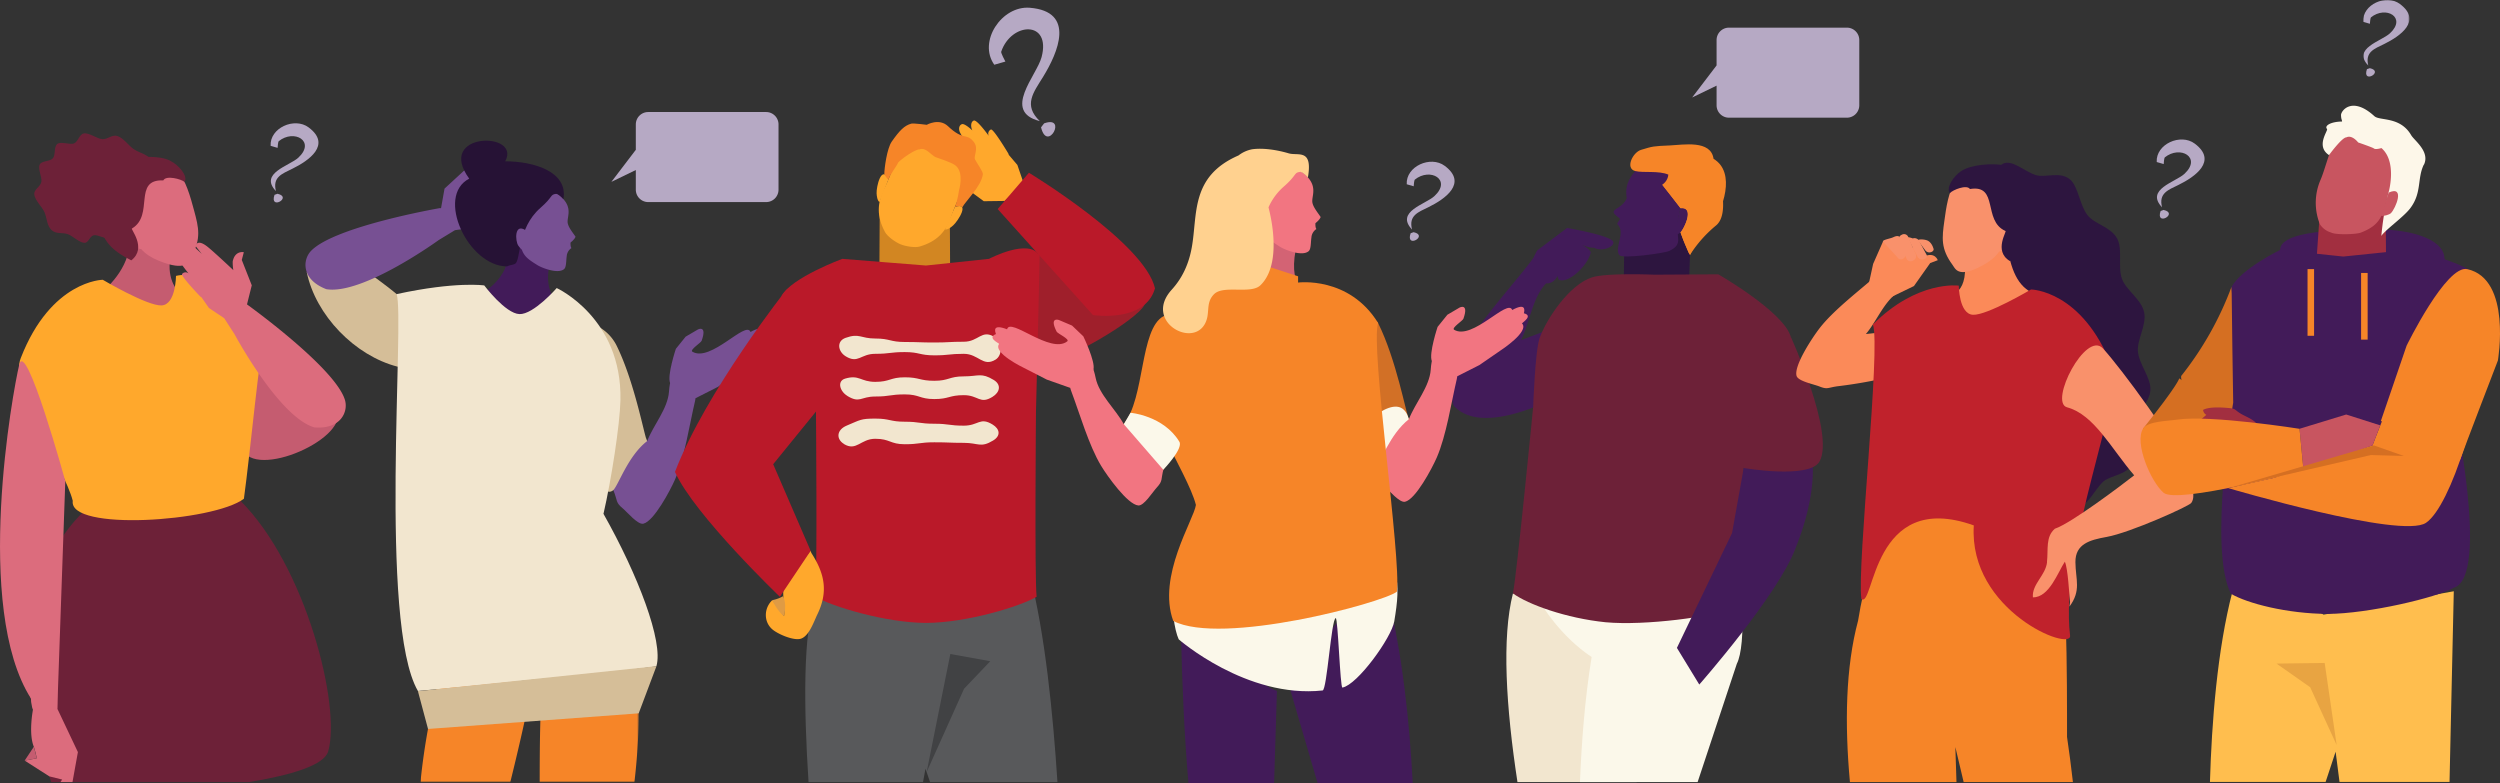 <svg id="Layer_1" data-name="Layer 1" xmlns="http://www.w3.org/2000/svg" xmlns:xlink="http://www.w3.org/1999/xlink" viewBox="0 0 1440 451.08"><rect x="0" y="0" width="1440" height="451.08" fill="#333333" stroke="none"/><defs><mask id="mask" x="1361.17" y="0" width="26.67" height="37.8" maskUnits="userSpaceOnUse"><g transform="translate(0 0)"><g id="mask-2"><polygon id="path-1" points="1361.17 0 1387.84 0 1387.84 37.8 1361.17 37.8 1361.17 0" style="fill:#fff;fill-rule:evenodd"/></g></g></mask><mask id="mask-2-2" x="242.19" y="336.06" width="125.71" height="114.48" maskUnits="userSpaceOnUse"><g transform="translate(0 0)"><g id="mask-4"><polygon id="path-3" points="242.19 336.06 367.9 336.06 367.9 450.54 242.19 450.54 242.19 336.06" style="fill:#fff;fill-rule:evenodd"/></g></g></mask></defs><g id="_0.0---DEV" data-name="0.0---DEV"><g id="_0.0--hero-desk" data-name="0.0--hero-desk"><g id="Group"><g id="hero-illustration-desk"><g id="Group-3"><g style="mask:url(#mask)"><path id="Fill-1" d="M1361.18,12.56c-.57-10,13.31-16.17,21.2-10.25,12.94,9.71,0,18.55-9,23-5.79,2.84-11.23,4.62-9.22,12.51-9.49-10,7.51-14,12.48-18.66,9.82-9.12-2.38-16.12-11-9.13-.31.25-.59,3.33-.59,3.68Z" transform="translate(0 0)" style="fill:#b6a9c4;fill-rule:evenodd"/></g></g><path id="Fill-4" d="M1363.35,39.85c-3,8.9,10.28,1.34,1.66-.59Z" transform="translate(0 0)" style="fill:#b6a9c4;fill-rule:evenodd"/><path id="Fill-6" d="M1242.27,93.33c-.59-10.31,13.76-16.72,21.91-10.6,13.38,10,0,19.18-9.31,23.75-6,2.94-11.6,4.78-9.53,12.93-9.81-10.32,7.76-14.51,12.9-19.28,10.15-9.43-2.45-16.67-11.35-9.45-.32.26-.61,3.45-.6,3.82Z" transform="translate(0 0)" style="fill:#b6a9c4;fill-rule:evenodd"/><path id="Fill-8" d="M1244.51,121.54c-3.12,9.19,10.64,1.38,1.72-.62Z" transform="translate(0 0)" style="fill:#b6a9c4;fill-rule:evenodd"/><path id="Fill-10" d="M155.88,84c-.59-10.31,13.76-16.72,21.91-10.6,13.37,10,0,19.18-9.32,23.75-6,3-11.59,4.78-9.53,12.93-9.8-10.31,7.77-14.51,12.91-19.27,10.15-9.44-2.46-16.68-11.35-9.45-.32.26-.61,3.45-.6,3.81Z" transform="translate(0 0)" style="fill:#b6a9c4;fill-rule:evenodd"/><path id="Fill-12" d="M158.12,112.22c-3.12,9.2,10.63,1.38,1.72-.61Z" transform="translate(0 0)" style="fill:#b6a9c4;fill-rule:evenodd"/><path id="Fill-14" d="M810.28,106.14c-.59-10.31,13.75-16.72,21.9-10.6,13.38,10,0,19.17-9.31,23.75-6,2.94-11.6,4.78-9.53,12.93-9.8-10.32,7.77-14.51,12.9-19.28,10.16-9.43-2.45-16.67-11.34-9.45-.32.26-.62,3.45-.61,3.81Z" transform="translate(0 0)" style="fill:#b6a9c4;fill-rule:evenodd"/><path id="Fill-16" d="M812.52,134.35c-3.12,9.19,10.63,1.37,1.71-.62Z" transform="translate(0 0)" style="fill:#b6a9c4;fill-rule:evenodd"/><path id="Fill-18" d="M572.71,37.29C563.17,23.94,577,3.15,593.18,4.47c26.5,2.16,16.25,25.79,7.62,39.83-5.55,9-11.55,16.27-1.85,25.47-21.93-5.56-1.86-26.1,1-36.87,5.65-21.29-17.44-20.33-23.27-3.08-.21.62,2.1,5.16,2.42,5.64Z" transform="translate(0 0)" style="fill:#b6a9c4;fill-rule:evenodd"/><path id="Fill-20" d="M599.64,73.33c3.6,15,15.47-7.16,1.78-2.28Z" transform="translate(0 0)" style="fill:#b6a9c4;fill-rule:evenodd"/><path id="Fill-22" d="M1063.8,15.92H995.9a7.16,7.16,0,0,0-7.15,7.16v14.6L974.68,56.15l14.07-6.82V60.64a7.15,7.15,0,0,0,7.15,7.15h67.9a7.15,7.15,0,0,0,7.15-7.15V23.08a7.16,7.16,0,0,0-7.15-7.16" transform="translate(0 0)" style="fill:#b6a9c4;fill-rule:evenodd"/><path id="Fill-24" d="M441.28,64.53h-67.9a7.15,7.15,0,0,0-7.15,7.15V86.29l-14.07,18.46,14.07-6.81v11.31a7.15,7.15,0,0,0,7.15,7.15h67.9a7.15,7.15,0,0,0,7.15-7.15V71.68a7.15,7.15,0,0,0-7.15-7.15" transform="translate(0 0)" style="fill:#b6a9c4;fill-rule:evenodd"/><path id="Fill-26" d="M372.76,254.11c3.5-9.14,11.93-18.7,12.59-28.62,1.58-23.6,17.64-5.7,15,5.47-3.16,13.38-6,32.52-11.55,45.26-2.74,6.25-12.2,24.11-18.27,25.43-3.18.69-9.06-6.5-11.86-8.85-4.24-3.55-2.76-4-5.38-10.45-4.24-10.39,16.35-35.69,19.47-28.24" transform="translate(0 0)" style="fill:#775093;fill-rule:evenodd"/><path id="Fill-28" d="M402.06,189.74s5.35-2.65,2.1,6.51c-.43,1.22-7.1,5.3-5.32,6.35,10.57,6.24,30.92-18.32,33.44-11.39,8.06-4.38,7.11.19,6.72,1.89,5.25,1.34-.17,4.87-1.11,5.81,4.61,4.62-12.32,15.6-12.32,15.6l-12.18,8.39-12.79,6.49s-12.77-4.55-14.61-8.77,3.3-19.69,3.3-19.69l5.63-7Z" transform="translate(0 0)" style="fill:#775093;fill-rule:evenodd"/><path id="Fill-30" d="M335.68,224.18,344.35,188A25.24,25.24,0,0,1,355,198.74c9.29,18.64,14.8,45.4,17,53.31a17.69,17.69,0,0,1,.7,2.06c-11,8.56-16.35,25.12-19.47,28.24-7.92,6.19-9.94-21.67-10-21.73l-.81,0Z" transform="translate(0 0)" style="fill:#d5be98;fill-rule:evenodd"/><path id="Fill-32" d="M292.05,141.78c1.92-2.34,4.46-6.42,9.09-6.69,4.63,0,14.5,11.42,16.53,13.67-5.56,15.58,2.13,24.17,2.13,24.17s-7.89,12.32-17.79,12.55-23-17.41-23-17.41,17-10.45,13-26.29" transform="translate(0 0)" style="fill:#421b59;fill-rule:evenodd"/><path id="Fill-34" d="M239.93,180.63c5.1,6.64-3.52,26.58-10.85,30.6-24.66-6.3-47.29-29.64-52.41-54.52,11.68,3,24.67-7,24.67-7s29.39,18.89,38.59,30.88" transform="translate(0 0)" style="fill:#d5be98;fill-rule:evenodd"/><path id="Fill-36" d="M291.7,118.47s10.5-4.72,10.17-6.66-3.15-2.43-5.33-1.89c1.42-.94,4.83-3.7,4.61-5-.3-1.78-2.38-2.66-4.66-2l-6.61,2,5.24-2.56s1.22-4.25-6.26-2.63c-4.6,1-19.42,5.67-19.42,5.67a29,29,0,0,0,2.49-4.34c1.64-6.41-3.45-7.58-3.45-7.58L267.6,98l-11.55,10.64L254,120.14l-.26-.34s-61.11,10.54-74.63,24.77c-4.83,5.07-5.65,16.44,8.86,22,21,3.47,64.78-28.33,64.78-28.33l9.31-5.66,10.51-1.48,6.57-3.67a2.8,2.8,0,0,0,.84-.12s15.44-5.57,15.13-7a2.64,2.64,0,0,0-3.39-1.85" transform="translate(0 0)" style="fill:#775093;fill-rule:evenodd"/><g id="Group-40"><g style="mask:url(#mask-2-2)"><path id="Fill-38" d="M242.19,450.54h51.73c5.64-22.65,9.23-39.66,9.23-39.66s-16-60.6-36.8-61a383.4,383.4,0,0,0-24.16,100.63m68.64,0h54.59c4.21-35.68,4.06-76.76-8.48-114.2-1.64-4.89-37.89,54.46-43.08,55.26-2.41.37-3,27.61-3,58.94" transform="translate(0 0)" style="fill:#f68528;fill-rule:evenodd"/></g></g><path id="Fill-41" d="M228.43,169.41c34.37-7.44,50.5-5,50.5-5s12.18,16.21,20.28,16.51,21.46-15,21.46-15,37.66,17.13,36.71,64.53c-.29,14.09-5.35,46.44-9.74,65.36l-.09.06c20,35.39,34.61,73.77,30.57,87.76-.39,1.37-137.4,14.38-137.4,14.38-22.76-39.23-7.4-215.45-12.29-228.68" transform="translate(0 0)" style="fill:#f2e6cf;fill-rule:evenodd"/><path id="Fill-43" d="M299.3,137.79c-.91-6.91,8.34-25.69,14-26.43s7.87-.94,11.83,4.09c4.25,5.38,1.42,9.78,1.85,12.88.37,2.65,3.14,5.9,4.52,8-.41,1.48-2.87,3.38-2.87,3.38s-.17,2.33.53,3.18a6.1,6.1,0,0,0-2.73,4.72c-.41,2.71-.14,6.24-1.54,7.41-3.61,3-13-.85-15.16-2.2-7.43-4.56-9.27-6.27-10.43-15.07" transform="translate(0 0)" style="fill:#775093;fill-rule:evenodd"/><path id="Fill-45" d="M296.62,152c-1.32.68-3.29.68-4.56,1.44-22.41,0-41.36-40.54-21.79-50.53-19.64-27,30.29-27.42,20.73-10,16.07,0,36.28,5.74,33.54,21.8-1.32-1.42-3-2.94-4.2-3.07-3.65.48-1.56,1.57-9.06,8.11-13.71,12-11.06,30.36-14.66,32.23" transform="translate(0 0)" style="fill:#261235;fill-rule:evenodd"/><path id="Fill-47" d="M302.82,132.67c-6.68-4.43-6.07,6.23-4.29,8.8.65.94,2.05,2.78,3.39,2.84Z" transform="translate(0 0)" style="fill:#775093;fill-rule:evenodd"/><polygon id="Fill-49" points="246.54 419.88 367.89 410.88 378.12 383.71 240.72 398.09 246.54 419.88" style="fill:#d5be98;fill-rule:evenodd"/><path id="Fill-51" d="M874.06,450.48c-6.58-43.05-9.11-83.09-2.61-108.64,19.65-5.63,64.7,41.31,64.7,41.31s4.31,32.3,6.55,67.33Z" transform="translate(0 0)" style="fill:#f2e6cf;fill-rule:evenodd"/><path id="Fill-53" d="M977.83,450.48H910.06c.9-22.61,2.82-48.18,6.73-72.05-17.91-11.78-29.61-30.91-29.23-31.29,2.2-2.19,101.28-43.65,104.06-39.41,13.94,21.29,14.12,64.48,8.8,74.59Z" transform="translate(0 0)" style="fill:#fbf8ea;fill-rule:evenodd"/><path id="Fill-55" d="M972.71,167.75s-21.77,6.85-29.17,5c-7.2-1.8-8.26-8.92-8.26-8.92l.43-34.07,38.4-2.38Z" transform="translate(0 0)" style="fill:#2d153f;fill-rule:evenodd"/><path id="Fill-57" d="M966.4,127.27c1.13-7.62,5.62-19.17,3.54-24.88-2.43-6.65-9.47-8.83-15.62-10.24s-9.24,1-12.92,7c-.77,1.26-6,6-4.38,15.06-2.13,4.83-6.32,5.49-7.46,7.4-.61,1,1.13,2.59,3.17,4,1.07.72-1.4,2.46-1.15,3.48,5.12,4.66-2,13.77,1.17,17.88,1.75,2.24,26.18-1.17,28.74-2.42,8.67-4.25,3.45-7.52,4.91-17.26" transform="translate(0 0)" style="fill:#421b59;fill-rule:evenodd"/><path id="Fill-59" d="M968,119.85c8.66-3.15,3.51,10,1.26,12.83-.82,1-3.76,3.13-5.25,3.07Z" transform="translate(0 0)" style="fill:#421b59;fill-rule:evenodd"/><path id="Fill-61" d="M987,91.48c13.19,7.88,5.4,29.49-1.71,39-7.36,5.84-11.81,16.35-11.81,16.35l-.8-1.32c-2.92-6.64-3.2-7.56-4.69-11.59,2.27-2.46,8.24-14.87,0-14-1.44-2-10.52-13.5-10.52-13.5s10.76,6.46,3.53-5.83c-5.68-2.45-14.48-.89-19.15-2.08C936,97,940.4,87.76,945.28,86.3c6.86-2.07,6.88-2.11,16.73-2.54,7.56-.33,23.48-3.3,25,7.72" transform="translate(0 0)" style="fill:#f68528;fill-rule:evenodd"/><path id="Fill-63" d="M990.61,104.38c2,8,3.8,20.56-2.16,25.48a72.41,72.41,0,0,0-15,16.93l-.8-1.32c-2.92-6.64-3.2-7.56-4.69-11.59,2.27-2.46,8.24-14.87,0-14-1.44-2-10.52-13.5-10.52-13.5a7.8,7.8,0,0,0,3.53-5.83c7.16-2.18,25.15-3.26,29.61,3.86" transform="translate(0 0)" style="fill:#f68528;fill-rule:evenodd"/><path id="Fill-65" d="M845.24,199.42c6.1-13.8,28.3-37.47,38-50.86,1.06-2.33,2.18-4.32,2.18-4.32l17.22-12.94s24.27,4.15,26.44,7.73c1.65,2.71-6,6.24-10.75,3.73a17.79,17.79,0,0,1-7.41-1.95c.6.35,5.74,3.21,5.32,4.86-1.85,7.37-12.6,17.7-18.17,15.53-.58-.23-.88-2.31-.88-2.31s-1.94,4.59-6.65,4.35l-.06.07c-7.83,8.18-9.37,22.61-14.35,32.58,8.65-3.12,49.24-18.59,57.74-22.87,15.6-7.85-31,52.74-32.29,53.38-11.1,5.64-47.64,23.91-63.64,7.92-5-5,4.16-27.79,7.3-34.9" transform="translate(0 0)" style="fill:#421b59;fill-rule:evenodd"/><path id="Fill-67" d="M1006.84,246.41s23.83-45,24.59-52.63C1027.08,179.4,989.72,158,989.72,158l-36.79.22s-27.4-1.2-35.92,1.53c-13.09,4.2-26.12,23.77-30.15,34.84-2.63,7.23-3.76,39.78-3.76,39.78s-9.38,96.2-11.65,107.43c8.68,6.32,30.57,14.31,53.39,16.62,22.84,2.12,62.52-3.3,72.26-7.84-.07-11.45,9.74-104.21,9.74-104.21" transform="translate(0 0)" style="fill:#6d2138;fill-rule:evenodd"/><path id="Fill-69" d="M1042.94,258.4c3.53,16.07-.64,37.21-8.65,57.21-9.91,26.91-55.5,78.69-55.5,78.69L965.9,373.19,997.67,307l6.69-37.4s34.46-10,38.58-11.17" transform="translate(0 0)" style="fill:#421b59;fill-rule:evenodd"/><path id="Fill-71" d="M1004.36,251.08v18.49s37.9,6.52,43.68-3.74c9-16-16.61-72-16.61-72Z" transform="translate(0 0)" style="fill:#6d2138;fill-rule:evenodd"/><path id="Fill-73" d="M1127.75,185.4c-8,1.79-45.12,6.23-53,7,6.24-7.28,10.55-19,18.79-24.21,19.6-12.37-3.32-17.86-11.72-10.37-10,9-25.23,20.32-33.61,31.07-4.11,5.28-15.08,21.77-13.38,27.62.88,3.06,9.82,4.77,13.16,6.09,5,2,4.75.5,11.51-.24a273.35,273.35,0,0,0,31.81-5.87c1.17-.27,51.1-34.41,36.43-31.11" transform="translate(0 0)" style="fill:#fb8a59;fill-rule:evenodd"/><path id="Fill-75" d="M1116.16,149.87s-1.61-4.89-7.74-2.2c-1,.43-5.12-5.48-5.12-5.48l-5.11,1.65-13.61-4.66L1078.93,152l-2.36,10.77,12,8.7,13.85-6.7,9.37-13.25Z" transform="translate(0 0)" style="fill:#fb8a59;fill-rule:evenodd"/><path id="Fill-77" d="M1095.37,135.25a2.91,2.91,0,0,0-1.67,3.57l4.55,10.36a2.6,2.6,0,0,0,3.64.94,2.91,2.91,0,0,0,1.67-3.58L1099,136.18a2.58,2.58,0,0,0-3.64-.93" transform="translate(0 0)" style="fill:#f9916b;fill-rule:evenodd"/><path id="Fill-79" d="M1101.75,137.32c-1.9-.68-3.35-1-2.82,0l5.76,10.88a3.11,3.11,0,0,0,3.49,1.11c1.38-.4,2.08-1.53,1.54-2.53l-4.48-8.33a3.11,3.11,0,0,0-3.49-1.11" transform="translate(0 0)" style="fill:#f9916b;fill-rule:evenodd"/><path id="Fill-81" d="M1104.82,138.63l4.27,5.71a2.84,2.84,0,0,0,3.17.89c1.25-.38,1.84-1.4,1.34-2.27,0,0-.93-3.54-3.68-4.53-2.25-.8-5.61-.67-5.1.2" transform="translate(0 0)" style="fill:#f9916b;fill-rule:evenodd"/><path id="Fill-83" d="M1090.35,136.71c-1.21.64-6.25,1.43-5.77,2.47l8.45,9.14a2.18,2.18,0,0,0,3.07.71,2.44,2.44,0,0,0,1.33-3l-3.45-9.53c-.48-1-2.41-.41-3.63.23" transform="translate(0 0)" style="fill:#f9916b;fill-rule:evenodd"/><path id="Fill-85" d="M1137.61,201.11c1.3,5.94,9.49,10.08,11.15,15.8,1.78,6.1-2.88,14.08-.85,19.47,2.21,5.89,10.94,8.65,13.56,13.92,3,5.95.27,15.11,3.56,19.75,3.88,5.51,12.81,4.81,17.32,8.14,5.28,3.87,8.88,13.14,14.7,13.19s9.4-9.49,14.4-13.93c4.3-3.81,13.3-3.61,16.68-10.26,2.87-5.69-1.08-15.8.62-23.07,1.51-6.47,9.39-11.74,9.89-19.4.44-7.06-6.57-14.84-7.2-22.3-.58-7,5.2-15.2,3.56-22.67s-10.31-12.48-12.73-19.1c-2.55-7,.56-17-2.79-23.27-3.66-6.74-13-8.24-17.11-13.48-4.59-5.89-5.23-16.72-10.22-20.69-5.84-4.63-13.94-.68-19.43-2.34-6.4-1.94-13.62-9.12-18.92-6.62s-4.65,12.41-7.82,18.13c-2.71,4.91-11.11,8-12.33,14.64-1.05,5.59,5.25,12.78,5,19.43-.18,5.89-7,12-6.49,18.31.42,5.75,8,11.05,8.93,17.33.89,5.89-4.83,13.08-3.52,19" transform="translate(0 0)" style="fill:#2d153f;fill-rule:evenodd"/><path id="Fill-87" d="M1130.93,145.64c4.57,24.31-8.61,24.61-8.61,24.61,0,31.86,55.88,11,56.46.75-13-1.63-18.41-9.84-21.49-23.16,3.43-6,5.14-11.17,2.75-21.63Z" transform="translate(0 0)" style="fill:#fb8a59;fill-rule:evenodd"/><path id="Fill-89" d="M1155.05,136.06c1.49-7.41,4.24-19.09,2.29-24.58-2.27-6.39-8.67-8.22-14.26-9.35s-12.21-1.92-16.77,3.09c-3.93,4.31-5.37,14.76-6.39,22.24-1.32,9.55-2.12,15.82,4.73,25.11,1.58,2.14,3.06,7.42,15.36,1.31,8.08-4,13.14-8.39,15-17.82" transform="translate(0 0)" style="fill:#f9916b;fill-rule:evenodd"/><path id="Fill-91" d="M1154.56,132.86c7.55-4.29,3.2,6.61,1.09,9.25-.78,1-2.92,2.77-4.37,2.74Z" transform="translate(0 0)" style="fill:#f9916b;fill-rule:evenodd"/><path id="Fill-93" d="M1155.05,133c1.55-.43-7.22,11.54,2.68,17.38,9.44-6.27,11.77-10.87,13.26-14.46,5.63-13.58-.09-29.6-.09-29.6s-3.57-8.45-16.93-11.14c-6.07-1.23-18.51-.5-24.29,3.34-4.86,3.23-8.9,10-6.52,12.69,1.61-1.79,9.67-5.12,11.52-2.33,16.76-2.8,7.26,18.26,20.37,24.12" transform="translate(0 0)" style="fill:#2d153f;fill-rule:evenodd"/><path id="Fill-95" d="M1194,450.47h-62.94l-4.78-20.17c.24,6.38.45,13.18.65,20.17h-61.37c-3.07-33.53-2.53-66,4.7-93,3.36-21.15,9.78-43.62,20.12-61.56,20-13.37,91.82-.3,93.65,4.52,6.8,18,6.58,93.47,6.58,124.05,1.3,8.76,2.43,17.51,3.39,26" transform="translate(0 0)" style="fill:#f68528;fill-rule:evenodd"/><path id="Fill-97" d="M1216.41,211.09c-17.16-44.07-46.56-44.35-46.56-44.35s-25.35,15-33.43,14.57-8.17-16.79-8.17-16.79-23.78-3.32-49.46,22.36c4.65,13.28-9.28,139-6.64,158.14,7.53,5.68,5.77-63.48,64.76-42.38-3.15,49.37,56.89,73.22,55.44,63.36-6.13-51.38,31.24-138.08,24.06-154.91" transform="translate(0 0)" style="fill:#c0222c;fill-rule:evenodd"/><path id="Fill-99" d="M1179.06,323.75c.8-7.48-.88-14.47,4.53-19.2,9.54-3.2,38.75-25.33,45.7-30.77-13.19-15.29-23-34.95-38.66-39.17-10.57-2.86,10.82-44.52,20.66-33.91s43.63,55.95,48.3,71.09c1.48,4.77,5.86,13.48,2.57,17.92-1.42,1.92-35.21,17.13-48.72,19.56-9.69,1.74-18.1,4-18,14.57.1,10.18,3.49,16.19-3.45,25.57.13-.82.25-1.66.36-2.53-.47-4.22-1.2-19.45-3-23.34-3.89,5.81-9,20.74-18.41,20.52-.64-7.62,7.35-12.58,8.17-20.31" transform="translate(0 0)" style="fill:#f9916b;fill-rule:evenodd"/><path id="Fill-101" d="M597.13,210.75c14.39-.95,57.94-26.24,62.17-35.32-3.5-15.5-49.2-28.12-60.59-33.93-4.09,19.69-1.58,69.25-1.58,69.25" transform="translate(0 0)" style="fill:#9f1f2b;fill-rule:evenodd"/><path id="Fill-103" d="M553.76,106.4l-4.69,0s.18-5.32,6.92-4.93a30.41,30.41,0,0,1,4.84,1.66s-7.55-14-9.44-18.36c-3.09-7.17,1.42-6.79,1.42-6.79l3.57,4.77-3.31-6.24c-1.14-2.15-.67-4.4,1-5,1.31-.49,4.74,2.39,6,3.63-1-2.08-1-5,.84-5.7s8.67,8.89,8.67,8.89a2.66,2.66,0,0,1,1.19-3.74c1.4-.61,10,13.79,10,13.79a3,3,0,0,1,.28.82L586,95l3.54,10.31-10.87,10.43-12,.16Z" transform="translate(0 0)" style="fill:#ffa82c;fill-rule:evenodd"/><path id="Fill-105" d="M574.66,120.42l18-20.92s66.72,40.41,72.61,66.59c-5.66,20-35.7,15.39-35.7,15.39Z" transform="translate(0 0)" style="fill:#ba1929;fill-rule:evenodd"/><path id="Fill-107" d="M531.66,450.48l1.42-7.69,2.62,7.69h73.39c-2.5-38.83-7.21-86-15.94-119.35-3.35-12.79-116.53-4.19-123.51,14.15-7.15,18.83-6.72,61.78-3.92,105.2Z" transform="translate(0 0)" style="fill:#58595b;fill-rule:evenodd"/><polygon id="Fill-109" points="533.74 444.71 555.31 396.7 570.4 380.86 547.39 376.71 533.74 444.71" style="fill:#414244;fill-rule:evenodd"/><path id="Fill-111" d="M547.25,151.77s-12.59,15.89-21.16,15.74c-8.32-.16-19.54-15.74-19.54-15.74l.16-30.63h40.38Z" transform="translate(0 0)" style="fill:#d28622;fill-rule:evenodd"/><path id="Fill-113" d="M550,119.24c9-3.24,1.91,8-.94,10.56-1,.93-3.23,2.7-4.77,2.37Z" transform="translate(0 0)" style="fill:#ffa82c;fill-rule:evenodd"/><path id="Fill-115" d="M511.76,103.31c-4-8.69-7.05,4.3-6.84,8.1.08,1.39.37,4.19,1.69,5Z" transform="translate(0 0)" style="fill:#ffa82c;fill-rule:evenodd"/><path id="Fill-117" d="M548.29,123.72c2.55-7.78,9.31-19.06,8.13-25.4-1.35-7.39-8.33-10.92-14.51-13.5s-13.6-5-19.81-.81c-5.33,3.64-8.58,16.38-12.32,23.66-4.76,9.3-4.85,17,0,26,1.44,2.66,6,5.81,8.83,7s8.3,2.16,11.2,1.31c9.82-2.9,15.23-8.4,18.48-18.33" transform="translate(0 0)" style="fill:#ffa82c;fill-rule:evenodd"/><path id="Fill-119" d="M566.14,100.35c.17-1.4-3.32-6.2-4.48-8.42s2.47-6.3-.93-10.4c-4.23-5.1-5.71-.33-14.67-8.83-5.14-4.88-12.26-.82-12.26-.82s-7.67-1-8.86-.68c-4,1.09-6.76,3.89-11.3,10.36-2.73,3.91-4.26,15.2-4.29,18.86,0,0,1.55,2.66,2.41,2.89,1.22-3.35,4.58-7.3,5.58-9.69,1.5-1.78,9.76-7.75,12.38-7.59,3.45-1.42,6.77,3.41,9.07,4.44,1.27.56,9,2.87,11.44,4.74,5.35,4,2.16,14.41,2.16,14.41s-.88,6.4-2.39,9.62c3.52-1.26,4.25.23,4.25.23,1.9-3.62,11-12.14,11.89-19.12" transform="translate(0 0)" style="fill:#f68528;fill-rule:evenodd"/><path id="Fill-121" d="M470,237.07s-19.76-58.89-19.77-66.73c5.83-10.49,34.92-21.24,34.92-21.24l48.21,3.84,36.3-3.84s23.3-12.3,29.13-1.81c0,7.85-2.07,89.78-2.07,89.78s-.83,95.06.37,106.67c-9.43,5.56-40.35,15-63.73,15.06-23.38-.09-54.3-9.5-63.74-15.06,1.2-11.61.38-106.67.38-106.67" transform="translate(0 0)" style="fill:#ba1929;fill-rule:evenodd"/><path id="Fill-123" d="M487.11,205.23c7.28,4.42,8.54-1.43,17.05-1.43s8.52-1,17-1,8.52,1.88,17,1.88,8.51-.88,17-.88,11,7.78,18.24,3.36c4.42-2.68,3.71-10.45-.71-13.13-7.28-4.42-9,2.81-17.53,2.81s-8.51.44-17,.44-8.51-.29-17-.29-8.52-2-17-2-9.1-3.25-17.12-.38c-5.37,1.92-4.36,7.92.06,10.6" transform="translate(0 0)" style="fill:#f2e6cf;fill-rule:evenodd"/><path id="Fill-125" d="M488.06,228.06c7.28,4.42,7.59.33,16.1.33s8.52-1.22,17-1.22,8.52,2.69,17,2.69,8.51-2.25,17-2.25,9.18,5.45,16.46,1c4.42-2.68,5.21-7.06.79-9.74-7.28-4.42-8.73-2.08-17.25-2.08s-8.51,2.54-17,2.54-8.51-2-17-2-8.52,2.62-17,2.62-9.21-4.3-17.37-1.87c-4.71,1.41-3.15,7.26,1.27,9.94" transform="translate(0 0)" style="fill:#f2e6cf;fill-rule:evenodd"/><path id="Fill-127" d="M486.07,255.74c7.28,4.42,9.58-3,18.09-3s8.52,3.14,17,3.14,8.52-1.12,17-1.12,8.51.32,17,.32,9.62,3.06,16.9-1.36c4.42-2.68,4-6.56-.4-9.24-7.28-4.41-8,.7-16.5.7s-8.51-1.11-17-1.11-8.51-1.16-17-1.16-8.52-1.8-17-1.8-8.53.74-16.39,4c-6.1,2.55-6.12,7.88-1.7,10.56" transform="translate(0 0)" style="fill:#f2e6cf;fill-rule:evenodd"/><path id="Fill-129" d="M467.32,318.48c7.78,12,9.8,22.46,3.46,35.45-2,4.13-4.64,12.2-9.3,13.9-4.09,1.48-13.53-2.6-16.7-5.4-5-4.37-4.78-12.19.07-16.75,2.24,2.92,4.51,6.2,6.74,9.21.89-5.45-1.15-11.31-.17-16.44.93-4.95,6.17-9,9.05-13.05a55,55,0,0,1,6.46-8.12Z" transform="translate(0 0)" style="fill:#ffa82c;fill-rule:evenodd"/><path id="Fill-131" d="M451,343.44a19.73,19.73,0,0,1-6.17,2.24c1.14,2.55,3.81,7,6.74,9.21.82-3.45,1.16-8.32-.57-11.45" transform="translate(0 0)" style="fill:#df9b44;fill-rule:evenodd"/><path id="Fill-133" d="M449.21,343.73l17.72-26.45-21.58-49.89L470,237.07s10.34-18.64,2.6-39.06c-5.92-15.64-19.52-31.28-19.52-31.28s-46.29,58.35-64.3,105.1c11.15,24.75,60.41,71.9,60.41,71.9" transform="translate(0 0)" style="fill:#ba1929;fill-rule:evenodd"/><path id="Fill-135" d="M194.73,238.39c-1.46-16.26-40.39-65.37-67.08-64.25-1.31-.64,11.14,64.19,11.14,80,0,24.66,57.52,1.8,55.94-15.76" transform="translate(0 0)" style="fill:#c55c70;fill-rule:evenodd"/><path id="Fill-137" d="M143.42,450.48c24.15-4,43.31-9.63,45.62-17.7,7.51-26.27-12.91-106.69-50.46-144.24-21-12.46-87.61,3.32-91.31,7C.49,342.34,19.85,422.7,29.53,450.48Z" transform="translate(0 0)" style="fill:#6d2138;fill-rule:evenodd"/><path id="Fill-139" d="M73.8,135.41c1.93-2.37,4.51-6.5,9.19-6.78,4.68.06,14.66,11.56,16.71,13.84-5.63,15.75,2.16,24.44,2.16,24.44s.4,12-9.62,12.19-31.6-12.51-31.6-12.51,17.24-15.17,13.16-31.18" transform="translate(0 0)" style="fill:#c55c70;fill-rule:evenodd"/><path id="Fill-141" d="M12,206.15c17.39-44.68,47.2-45,47.2-45s25.7,15.2,33.89,14.77,8.29-17,8.29-17,28.9-8.11,51,34.47c-2.67,7.64-8.2,67.08-11.89,93.89-17.55,13.25-101.17,18.9-98.58,1.2C37.15,269.43,4.74,223.21,12,206.15" transform="translate(0 0)" style="fill:#ffa82c;fill-rule:evenodd"/><path id="Fill-143" d="M44.87,433.2l-3.12,17.28H34.83c.57-.89,1-1.46,1-1.46l-7.41-1.83L14.2,438.1l7-1.33a61.84,61.84,0,0,0-1.71-6.66c-3.21-7.75-.45-21.66-.45-21.66s-13.76-64.68-7.43-80.34c2.11-5.24,21.12-1.81,21.12-1.81L33,408.16Z" transform="translate(0 0)" style="fill:#dc6c7d;fill-rule:evenodd"/><polygon id="Fill-145" points="19.5 430.11 14.2 438.1 21.21 436.77 19.5 430.11" style="fill:#c55c70;fill-rule:evenodd"/><path id="Fill-147" d="M37.61,277.15,33,408.16s-14.39,13.31-15.12-5.74C-15.51,350.07,7.44,225,11.07,210.11c3.82-15.73,26.54,67,26.54,67" transform="translate(0 0)" style="fill:#dc6c7d;fill-rule:evenodd"/><path id="Fill-149" d="M108.73,157.62s-7.4-8.83-6.25-10.44,3.9-.81,5.62.63c-.87-1.46-2.73-5.43-1.95-6.54,1-1.47,3.3-1.36,5,.27l5.07,4.71-3.6-4.59s.76-4.36,6.77.36c3.71,2.9,15,13.57,15,13.57a29,29,0,0,1-.35-5c1.32-6.48,6.4-5.31,6.4-5.31l-1.17,4.45,5.75,14.61-2.75,11s50.4,36.13,56.36,54.84c2.14,6.67-2.08,17.25-17.58,16-20.44-6-46-53.73-46-53.73l-5.91-9.16-8.81-5.91-4.31-6.17a3.12,3.12,0,0,1-.71-.47S104,159,104.87,157.81a2.63,2.63,0,0,1,3.86-.19" transform="translate(0 0)" style="fill:#dc6c7d;fill-rule:evenodd"/><path id="Fill-151" d="M74.56,131c-1.73,1.22-6.34-1.06-8.2-.05s-1.32,5.45-3.28,6.19c-2.15.82-6.75-2.1-9-1.65-2.51.51-3,4.41-5.4,4.39-2.85,0-6.89-4.06-9.63-5-3.2-1.11-6.64.12-9.36-2.36s-2.6-6.87-4.1-10.35c-1.29-3-5.53-6.79-5.85-10.22-.26-2.94,3.5-4.27,4.08-7.18.51-2.59-2.17-7.54-.95-10,1.13-2.3,5.87-1.62,7.58-3.59s.45-6.78,2.62-8.31,7.19.68,9.57-.26,3-5.35,5.71-5.77c3-.46,7.64,3.11,10.54,3.3,3.26.2,5.61-2.77,8.69-1.81,3.61,1.12,6.65,5.77,9.53,7.63,3.36,2.17,8.09,3.11,10.09,6.14s-.18,5.71.22,8.78c.34,2.63,3.68,7.17,3,9.67-.56,2.12-4.87,1.58-6,3.66-1,1.84,1,6.58-.43,8.27s-5.82-.12-7.45,1.35-.22,6-2,7.21" transform="translate(0 0)" style="fill:#6d2138;fill-rule:evenodd"/><path id="Fill-153" d="M76.53,134.81c-2.52-7.48-6.9-19.22-5.6-25.17,1.51-6.92,7.91-9.65,13.55-11.55s12.4-3.59,17.79,1c4.63,4,7.49,14.59,9.54,22.21,2.61,9.72,4.26,16.12-1.62,26.64-1.36,2.43-2.19,8.09-15.74,3.38-8.9-3.11-14.72-7-17.92-16.51" transform="translate(0 0)" style="fill:#dc6c7d;fill-rule:evenodd"/><path id="Fill-155" d="M76.62,131.44c-8.4-3.46-2.45,7.27.08,9.73.93.91,3.38,2.48,4.89,2.26Z" transform="translate(0 0)" style="fill:#dc6c7d;fill-rule:evenodd"/><path id="Fill-157" d="M76.12,131.6c-1.66-.25,9,11-.5,18.37C65,144.71,62,140.24,60,136.71,52.37,123.39,56.2,106,56.2,106s2.6-9.23,16.08-13.77c6.13-2.07,19.12-3,25.61.28,5.46,2.7,10.54,9.19,8.42,12.29-1.9-1.64-10.68-4-12.24-.9-17.73-.7-5.13,19.88-17.95,27.66" transform="translate(0 0)" style="fill:#6d2138;fill-rule:evenodd"/><path id="Fill-159" d="M746.32,143.86c-4.58,24.37,8.63,24.66,8.63,24.66,0,31.95-56,11-56.59.76,13.06-1.64,18.45-9.86,21.53-23.22-3.42-6-5.14-11.2-2.75-21.68Z" transform="translate(0 0)" style="fill:#d36374;fill-rule:evenodd"/><path id="Fill-161" d="M743.38,398l15.56,53.07h54.79c-1.79-34.67-5.94-75.09-15-110.79-20-5.74-55.33,57.72-55.33,57.72m-58.85,53.07h49.33c.49-15.69,1-33.44,1.63-53.13-20-5.74-55.59-67.36-55.59-67.36s-.34,63.23,4.63,120.49" transform="translate(0 0)" style="fill:#421b59;fill-rule:evenodd"/><path id="Fill-163" d="M786,290.55c20.39,35.37,20.93,44.3,17.1,67.34-1.56,9.36-21.16,36.55-29.87,38.15-1.29.24-2.57-40.21-3.85-40-2.54.4-5.05,41.4-7.55,41.67-43.88,4.73-82.89-29.46-82.89-29.46-4.87-10.58-8.33-51.48,12.54-72.34,3.65-3.66,74.42-18.75,94.52-5.35" transform="translate(0 0)" style="fill:#fbf8ea;fill-rule:evenodd"/><path id="Fill-165" d="M811.52,241.47c3.5-9.14,11.93-18.7,12.59-28.63,1.58-23.59,17.64-5.7,15,5.48-3.15,13.37-6,32.51-11.55,45.25-2.73,6.26-12.2,24.12-18.27,25.44-3.18.69-9.06-6.5-11.86-8.86-4.23-3.55-2.76-4-5.38-10.44-4.24-10.39,16.36-35.69,19.47-28.24" transform="translate(0 0)" style="fill:#f27581;fill-rule:evenodd"/><path id="Fill-167" d="M840.82,177.1s5.35-2.65,2.1,6.5c-.43,1.22-7.1,5.3-5.32,6.36,10.57,6.23,30.93-18.32,33.44-11.4,8.07-4.38,7.11.19,6.72,1.89,5.25,1.34-.17,4.87-1.11,5.81,4.61,4.62-12.32,15.6-12.32,15.6l-12.17,8.4-12.8,6.49s-12.77-4.55-14.61-8.77,3.3-19.69,3.3-19.69l5.64-7Z" transform="translate(0 0)" style="fill:#f27581;fill-rule:evenodd"/><path id="Fill-169" d="M811.52,241.47c-7.93,6.19-30.23,6.52-30.23,6.52l-6.85-36.46s15.62-32.92,19.36-25.43c10.48,21,16.16,52.39,17.72,55.37" transform="translate(0 0)" style="fill:#d27026;fill-rule:evenodd"/><path id="Fill-171" d="M811.52,241.47c-11,8.56-16.35,25.11-19.47,28.24C784.12,275.9,782.1,248,782.1,248s24.21-26.05,29.42-6.5" transform="translate(0 0)" style="fill:#fbf8ea;fill-rule:evenodd"/><path id="Fill-173" d="M659.32,209.47C676.52,165.29,706,165,706,165l4.88-17.85,36.82,12v3.61s29.36-3.9,46.11,23.32c-4.66,13.3,13.44,135.52,10.79,154.75-8.68,6.55-101,31.27-128.81,16.84-9.37-25.71,11.78-58.06,13.06-66.81-4.68-18.85-36.72-64.54-29.52-81.41" transform="translate(0 0)" style="fill:#f68528;fill-rule:evenodd"/><path id="Fill-175" d="M647.29,244.31c-4.67-8.61-14.27-17-16.22-26.74-4.62-23.19-18.23-3.36-14.16,7.37,4.87,12.85,10.15,31.47,17.34,43.38,3.53,5.84,15.24,22.31,21.43,22.83,3.24.28,8.13-7.61,10.6-10.31,3.74-4.08,2.21-4.35,4-11.06,2.85-10.85-17.17-25.47-23-25.47" transform="translate(0 0)" style="fill:#f27581;fill-rule:evenodd"/><path id="Fill-177" d="M609.86,184.29s-5.65-1.93-1.24,6.73c.59,1.15,7.74,4.33,6.11,5.61-9.67,7.55-33-14.15-34.65-6.95-8.55-3.3-7,1.11-6.41,2.74-5,2,.8,4.81,1.86,5.62-4,5.18,14.24,13.86,14.24,13.86l13.16,6.74,13.53,4.78s12.08-6.18,13.35-10.6S624,193.73,624,193.73l-6.5-6.2Z" transform="translate(0 0)" style="fill:#f27581;fill-rule:evenodd"/><path id="Fill-179" d="M670.13,182.16c-13.69,7.46-10.55,47-22.84,62.15,4,1.47,21.49,6.2,22.77,26.25,10.47-16.28,12.28-20.12,10.8-33.4,7-7,11.42-34.63,4.39-47.39-5-9.09-15.3-7.71-15.12-7.61" transform="translate(0 0)" style="fill:#f68528;fill-rule:evenodd"/><path id="Fill-181" d="M679.31,254.43c-9.12-15.07-28.14-16.68-28.14-16.68l-3.88,6.56,22.77,26.25s11.67-12.13,9.25-16.13" transform="translate(0 0)" style="fill:#fbf8ea;fill-rule:evenodd"/><path id="Fill-183" d="M726.77,126.49c-1-7.27,8.78-27.06,14.74-27.85s8.3-1,12.47,4.31c4.47,5.68,1.49,10.31,1.94,13.58.39,2.78,3.32,6.21,4.77,8.46-.43,1.57-3,3.56-3,3.56s-.19,2.46.56,3.36a6.36,6.36,0,0,0-2.88,5c-.44,2.85-.15,6.57-1.62,7.8-3.81,3.19-13.67-.89-16-2.31-7.83-4.81-9.76-6.61-11-15.88" transform="translate(0 0)" style="fill:#f27581;fill-rule:evenodd"/><path id="Fill-185" d="M674.91,166.86c6.29-6.91,9.86-15,11.55-24.32,3.44-19-.91-40.9,26.91-53a18.53,18.53,0,0,1,8-3.58c6-.79,13.68.23,20.9,2.36,5.43,1.61,14-3,11.08,13.92-1.39-1.5-3.15-3.1-4.43-3.24-3.84.51-1.64,1.66-9.54,8.55a34.2,34.2,0,0,0-8.72,11.9c3.32,12.87,6,34.65-4.68,44.89-5.55,5.31-21.31-.37-26.72,5.14-5.23,5.32-1.78,11.19-5.43,17.4-7.91,13.45-35-2.31-18.93-20" transform="translate(0 0)" style="fill:#ffd18f;fill-rule:evenodd"/><path id="Fill-187" d="M1313.35,143.93c0,13,47.71,35.39,59.42,35.39s35.28-17,35.28-30-23.56-17-35.28-17-59.42-1.39-59.42,11.58" transform="translate(0 0)" style="fill:#421b59;fill-rule:evenodd"/><path id="Fill-189" d="M1339.55,450.41l5.77-17.42,2.24,17.42h63.37c1.25-55.36,2.45-109.84,2.45-109.84l-75,13.47c-21.53-13.73-48.73-27.69-52.45-13.47-8.83,33.72-12,76-13,109.84Z" transform="translate(0 0)" style="fill:#ffbe4e;fill-rule:evenodd"/><polygon id="Fill-191" points="1345.92 429.17 1330.67 395.86 1311.27 382.23 1339.01 381.86 1345.92 429.17" style="fill:#e8a442;fill-rule:evenodd"/><polygon id="Fill-193" points="1374.35 148.92 1355.97 159.46 1334.24 150.8 1335.89 127.14 1374.14 118.86 1374.35 148.92" style="fill:#a22f40;fill-rule:evenodd"/><path id="Fill-195" d="M1374.45,116.22c2-7.89,7.89-19.58,6.43-25.76-1.7-7.2-8.58-10.13-14.65-12.18s-13.3-3.9-19,.78c-4.91,4-7.35,16.88-10.53,24.37a33.23,33.23,0,0,0-.47,25.66,11.48,11.48,0,0,0,6.5,4.85c2.6,1.45,14.5,1.12,17.23,0,9.26-3.65,11.94-7.68,14.52-17.76" transform="translate(0 0)" style="fill:#c85560;fill-rule:evenodd"/><path id="Fill-197" d="M1396.18,94.9c3.64-7.57-5.56-14-7.32-17-6.36-11-18.18-8.16-21.23-11-12.82-11.72-19.28-3.08-19.2-.57s.51,2.42.6,3.67c-6.7.09-10.33,2.52-8.67,4.28.82.87-6.77,9.85,1.15,15.06,0,0,7.43-10.21,10-10.22,3.33-1.65,6.79,2.93,6.79,2.93s8.5,2.93,9,3.43c1,.9,4.41-.19,4.41-.19,9.24,8,4.09,25.62,4.09,25.62a169.85,169.85,0,0,0-4.15,25c2.06-3.35,12.79-10.85,16.63-15.92,6.82-9,3.91-17,7.82-25.13" transform="translate(0 0)" style="fill:#fdf7e9;fill-rule:evenodd"/><path id="Fill-199" d="M1375.88,110.93c9.63-4.29,4,9.12,1.32,11.81-1,1-4.17,1.83-5.73,1.61Z" transform="translate(0 0)" style="fill:#c85560;fill-rule:evenodd"/><path id="Fill-201" d="M1290.81,242.59l-37.14,34.93s-20.5-21.49-19.23-30.72c20.23-25.24,20.82-28.86,20.82-28.86Z" transform="translate(0 0)" style="fill:#d56f22;fill-rule:evenodd"/><path id="Fill-203" d="M1290.81,242.59l-8.08,5.87s-27.63-22.67-26.36-31.9a187.32,187.32,0,0,0,29-51.39Z" transform="translate(0 0)" style="fill:#d56f22;fill-rule:evenodd"/><path id="Fill-205" d="M1413,231.89s19.75-58.88,19.77-66.72C1427,151,1387,143.93,1387,143.93l-37.3,3.84-36.3-3.84s-22.15,10.75-28,21.24c0,7.84.92,66.72.92,66.72S1271.78,315.94,1285,342c9.44,5.56,32.43,11.52,55.8,11.61,23.38-.09,63.11-9.5,72.54-15.06,21.33-6.32-.37-106.68-.37-106.68" transform="translate(0 0)" style="fill:#421b59;fill-rule:evenodd"/><path id="Fill-207" d="M1419.5,257.4c-6.58,21.25-14.92,38.88-22.14,43.75-14.14,9.54-113.9-20-113.9-20l26.74-6,56.36-18.57s2.72-7.28,7-17.85c11.46-28.53,58.49-21.77,46,18.68" transform="translate(0 0)" style="fill:#f68528;fill-rule:evenodd"/><path id="Fill-209" d="M1274.08,255c-3.73-.45-4.64.66-7.26,3.54-4-.6.63-7.91,3.74-9.25,2.49-1.07-1.47,2.09-5.76,4.09-1.41-.69-2.68-3.32,1.58-6-5.38-.7,3.17-7.2,4.47-8.42a3.69,3.69,0,0,1-1.87-2.86c3.44-1.91,10.73-1.44,14.71-1.09,4.36.38,3.2,1,7,3.27,3.54,2.11,7.94,3.34,10,7,1.9,3.33,6.37,7.56,7.73,11.19,1,2.76-30.6-.93-34.31-1.37" transform="translate(0 0)" style="fill:#a22f40;fill-rule:evenodd"/><polygon id="Fill-211" points="1371.02 245.01 1366.56 256.57 1326.82 270.9 1324.53 246.97 1351.4 238.76 1371.02 245.01" style="fill:#c85560;fill-rule:evenodd"/><path id="Fill-213" d="M1326.82,270.9s-72.73,19.66-80.6,12.92c-7.38-6.32-17-28.84-11.78-37,2.73-4.26,14.58-4.33,19.58-5.1,18.92-2.88,70.51,5.27,70.51,5.27Z" transform="translate(0 0)" style="fill:#f68528;fill-rule:evenodd"/><polygon id="Fill-215" points="1384.62 262.63 1365.63 262.11 1284.54 280.91 1367.39 256.57 1384.62 262.63" style="fill:#d56f22;fill-rule:evenodd"/><path id="Fill-217" d="M1438.78,207.67s-19.89,51.66-21.43,56.34c-3.87,11.8-45.94-21.62-45.94-21.62l14.8-43.3s22.84-46.74,34.94-44.07c25.78,5.68,17.63,52.65,17.63,52.65" transform="translate(0 0)" style="fill:#f68528;fill-rule:evenodd"/><polygon id="Fill-219" points="1329.14 193.42 1332.91 193.42 1332.91 155.01 1329.14 155.01 1329.14 193.42" style="fill:#f68528;fill-rule:evenodd"/><polygon id="Fill-221" points="1359.99 195.62 1363.76 195.62 1363.76 157.22 1359.99 157.22 1359.99 195.62" style="fill:#f68528;fill-rule:evenodd"/></g></g></g></g></svg>